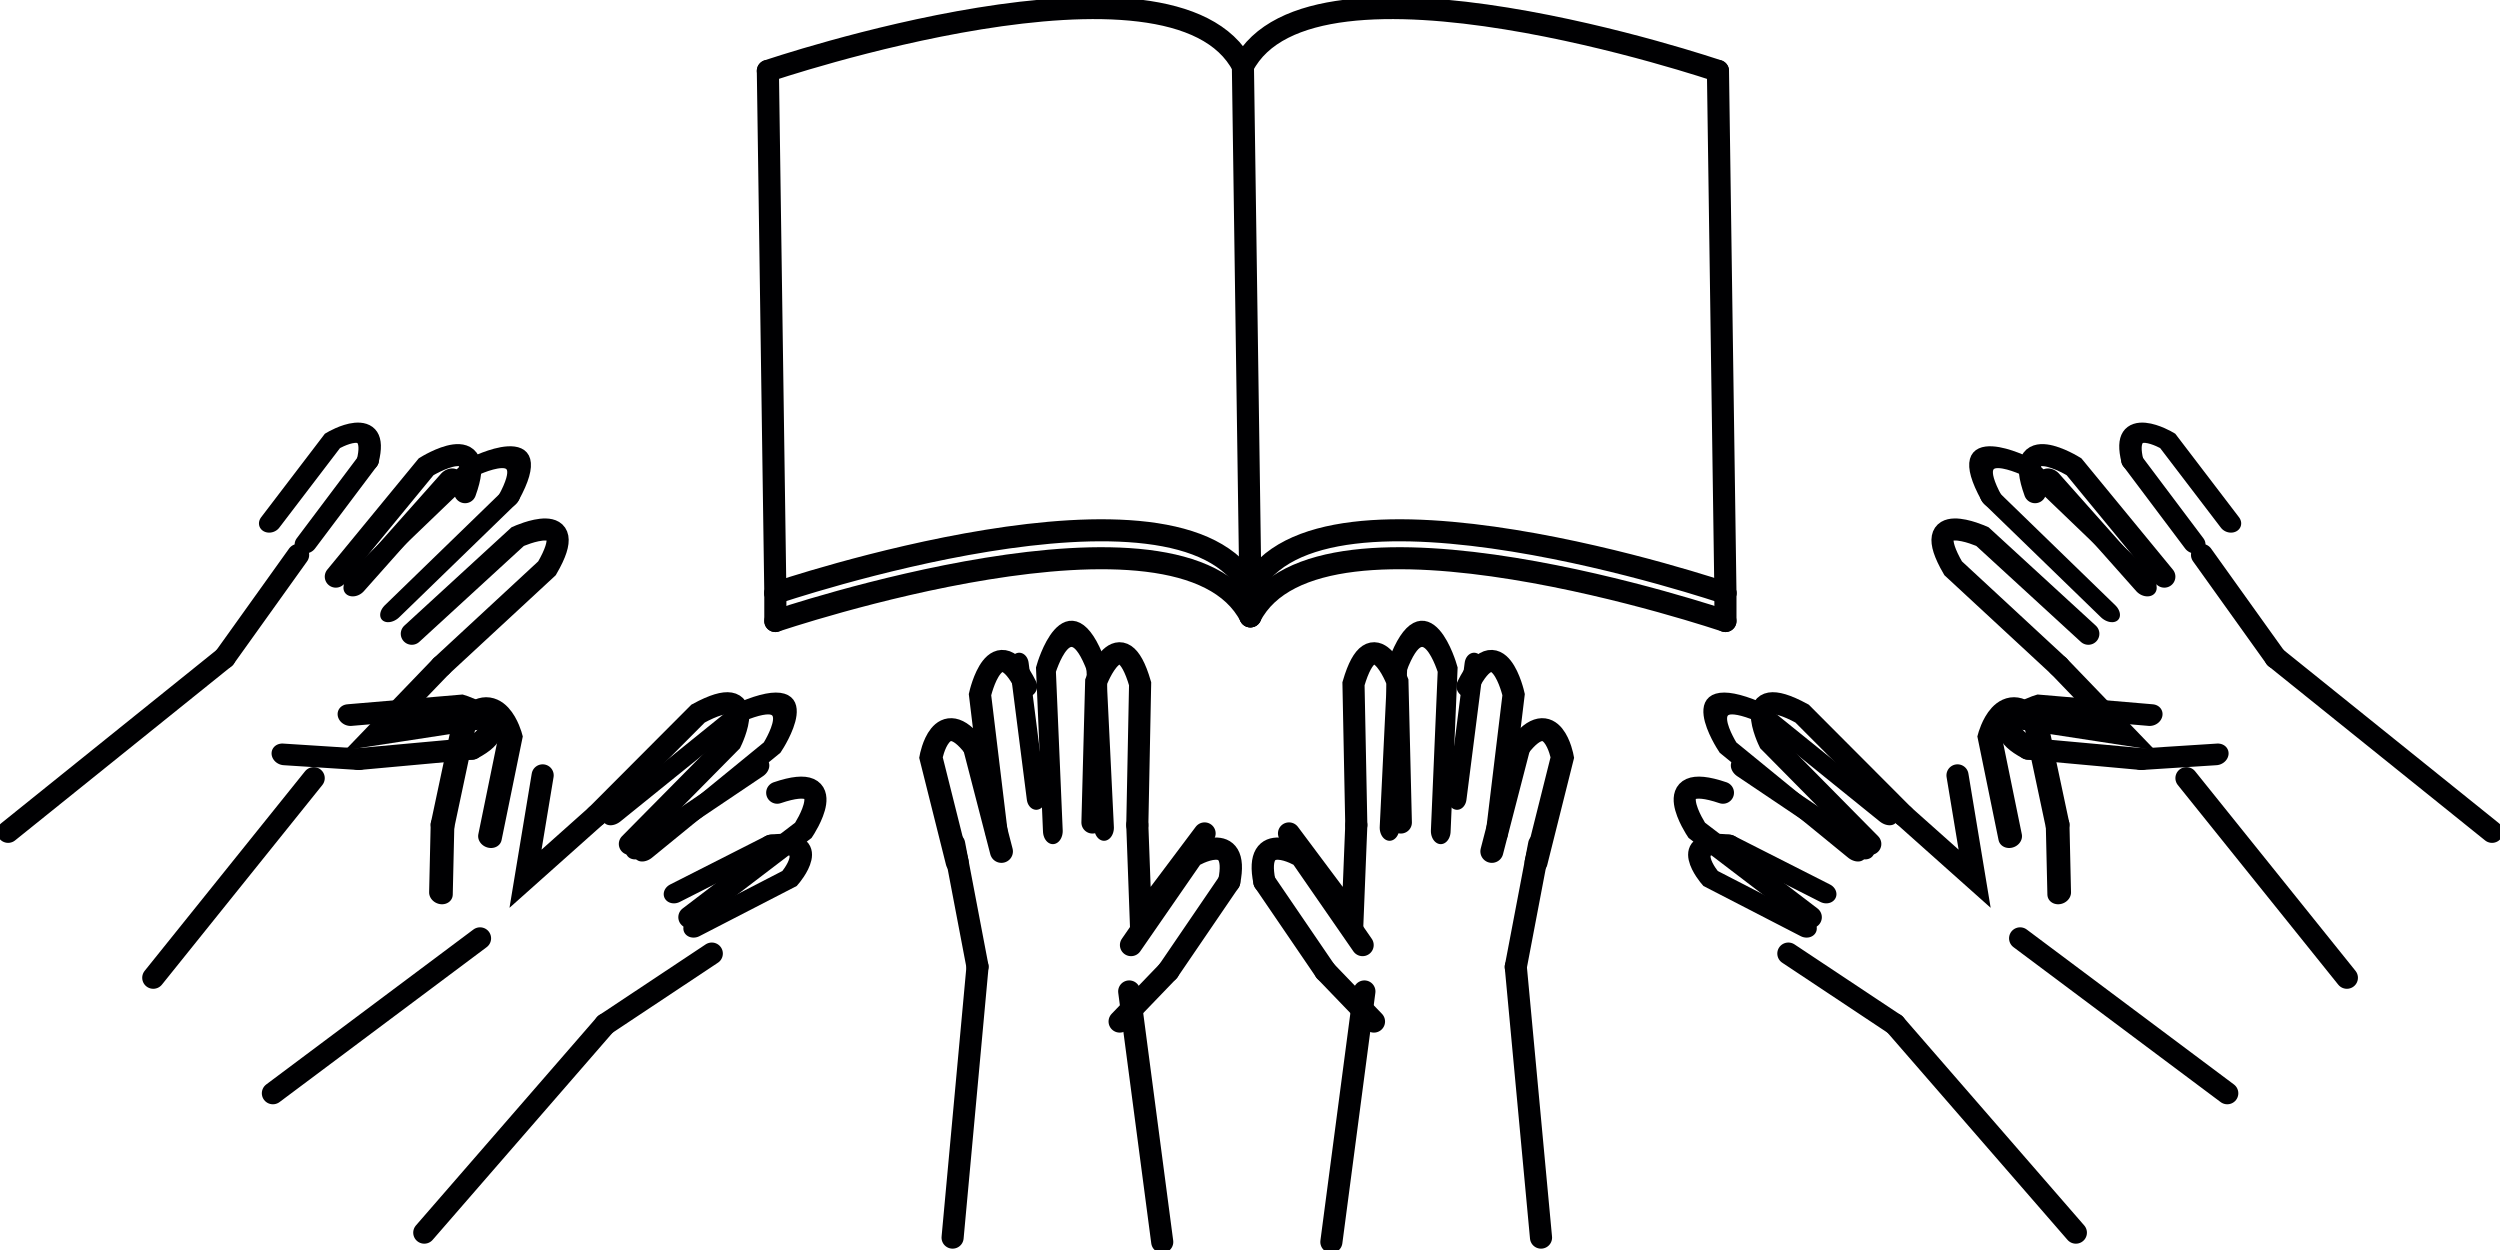 <?xml version="1.0" encoding="UTF-8" standalone="no"?>
<!-- Created with Inkscape (http://www.inkscape.org/) -->

<svg
   width="64"
   height="32"
   viewBox="0 0 16.933 8.467"
   version="1.1"
   id="svg5"
   inkscape:version="1.1.1 (3bf5ae0d25, 2021-09-20, custom)"
   sodipodi:docname="logo.svg"
   xmlns:inkscape="http://www.inkscape.org/namespaces/inkscape"
   xmlns:sodipodi="http://sodipodi.sourceforge.net/DTD/sodipodi-0.dtd"
   xmlns="http://www.w3.org/2000/svg"
   xmlns:svg="http://www.w3.org/2000/svg">
  <sodipodi:namedview
     id="namedview7"
     pagecolor="#ffffff"
     bordercolor="#666666"
     borderopacity="1.0"
     inkscape:pageshadow="2"
     inkscape:pageopacity="0"
     inkscape:pagecheckerboard="false"
     inkscape:document-units="mm"
     showgrid="false"
     inkscape:zoom="22.01221"
     inkscape:cx="23.055386"
     inkscape:cy="21.556218"
     inkscape:window-width="1366"
     inkscape:window-height="695"
     inkscape:window-x="0"
     inkscape:window-y="0"
     inkscape:window-maximized="1"
     inkscape:current-layer="layer1"
     width="8mm"
     showguides="false"
     units="px" />
  <defs
     id="defs2" />
  <g
     inkscape:label="Layer 1"
     inkscape:groupmode="layer"
     id="layer1">
    <g
       id="g11932"
       transform="matrix(2.11,0,0,2.103,0.027,0.028)"
       style="stroke:#000002;stroke-opacity:1;stroke-width:0.071;stroke-miterlimit:4;stroke-dasharray:none">
      <g
         id="g3894"
         transform="matrix(0.008,0,0,0.01,2.735,0.569)"
         style="stroke-width:7.633;stroke-linecap:round;stroke-miterlimit:4;stroke-dasharray:none;stroke:#000002;stroke-opacity:1">
        <path
           style="fill:none;stroke:#000002;stroke-width:7.633;stroke-linecap:round;stroke-linejoin:miter;stroke-miterlimit:4;stroke-dasharray:none;stroke-opacity:1"
           d="m 65.488,155.819 6.831,42.962"
           id="path3719" />
      </g>
      <path
         style="fill:none;stroke:#000002;stroke-width:0.071;stroke-linecap:round;stroke-linejoin:miter;stroke-miterlimit:4;stroke-dasharray:none;stroke-opacity:1"
         d="m 3.494,2.636 0.012,-0.454 c 0,0 0.078,-0.21 0.141,0.007 l -0.009,0.455"
         id="path857-3"
         sodipodi:nodetypes="ccc" />
      <g
         id="g3886"
         transform="matrix(0.008,0,0,0.008,2.754,1.093)"
         style="stroke-width:8.944;stroke-linecap:round;stroke-miterlimit:4;stroke-dasharray:none;stroke:#000002;stroke-opacity:1">
        <path
           style="fill:none;stroke:#000002;stroke-width:8.944;stroke-linecap:round;stroke-linejoin:miter;stroke-miterlimit:4;stroke-dasharray:none;stroke-opacity:1"
           d="m 107.986,242.206 24.642,-35.743 c 0,0 19.156,-11.594 14.743,10.227"
           id="path857-9-06"
           sodipodi:nodetypes="ccc" />
        <path
           style="fill:none;stroke:#000002;stroke-width:8.944;stroke-linecap:round;stroke-linejoin:miter;stroke-miterlimit:4;stroke-dasharray:none;stroke-opacity:1"
           d="m 122.913,252.676 -19.481,20.308"
           id="path2778" />
        <path
           style="fill:none;stroke:#000002;stroke-width:8.944;stroke-linecap:round;stroke-linejoin:miter;stroke-miterlimit:4;stroke-dasharray:none;stroke-opacity:1"
           d="m 147.37,216.689 -24.458,35.986"
           id="path3149" />
      </g>
      <g
         id="g3898"
         transform="matrix(0.009,0,0,0.012,2.716,0.278)"
         style="stroke-width:7.038;stroke-linecap:round;stroke-miterlimit:4;stroke-dasharray:none;stroke:#000002;stroke-opacity:1">
        <path
           style="fill:none;stroke:#000002;stroke-width:7.038;stroke-linecap:round;stroke-linejoin:miter;stroke-miterlimit:4;stroke-dasharray:none;stroke-opacity:1"
           d="m 72.319,198.781 -2.464,-43.344 c 0,0 8.017,-20.907 17.916,-0.967"
           id="path857"
           sodipodi:nodetypes="ccc" />
        <path
           style="fill:none;stroke:#000002;stroke-width:7.038;stroke-linecap:round;stroke-linejoin:miter;stroke-miterlimit:4;stroke-dasharray:none;stroke-opacity:1"
           d="m 87.771,154.47 2.803,43.412"
           id="path3717" />
      </g>
      <path
         style="fill:none;stroke:#000002;stroke-width:0.071;stroke-linecap:round;stroke-linejoin:miter;stroke-miterlimit:4;stroke-dasharray:none;stroke-opacity:1"
         d="m 3.187,2.672 -0.054,-0.448 c 0,0 0.05,-0.225 0.148,-0.027"
         id="path857-9"
         sodipodi:nodetypes="ccc" />
      <g
         id="g3890"
         transform="matrix(0.008,0,0,0.008,2.768,1.118)"
         style="stroke-width:9.225;stroke-linecap:round;stroke-miterlimit:4;stroke-dasharray:none;stroke:#000002;stroke-opacity:1">
        <path
           style="fill:none;stroke:#000002;stroke-width:9.225;stroke-linecap:round;stroke-linejoin:miter;stroke-miterlimit:4;stroke-dasharray:none;stroke-opacity:1"
           d="M 36.461,205.669 25.944,163.548 c 0,0 3.971,-22.037 17.421,-4.296"
           id="path857-9-0"
           sodipodi:nodetypes="ccc" />
        <path
           style="fill:none;stroke:#000002;stroke-width:9.225;stroke-linecap:round;stroke-linejoin:miter;stroke-miterlimit:4;stroke-dasharray:none;stroke-opacity:1"
           d="m 43.364,159.251 10.863,42.124"
           id="path3721" />
      </g>
      <path
         style="fill:none;stroke:#000002;stroke-width:0.071;stroke-linecap:round;stroke-linejoin:miter;stroke-miterlimit:4;stroke-dasharray:none;stroke-opacity:1"
         d="M 3.854,2.671 3.649,2.945 3.638,2.644"
         id="path4244" />
      <g
         id="g3894-1"
         transform="matrix(-0.008,0,0,0.01,5.243,0.569)"
         style="stroke-width:7.633;stroke-linecap:round;stroke-miterlimit:4;stroke-dasharray:none;stroke:#000002;stroke-opacity:1">
        <path
           style="fill:none;stroke:#000002;stroke-width:7.633;stroke-linecap:round;stroke-linejoin:miter;stroke-miterlimit:4;stroke-dasharray:none;stroke-opacity:1"
           d="m 65.488,155.819 6.831,42.962"
           id="path3719-2" />
      </g>
      <path
         style="fill:none;stroke:#000002;stroke-width:0.071;stroke-linecap:round;stroke-linejoin:miter;stroke-miterlimit:4;stroke-dasharray:none;stroke-opacity:1"
         d="M 4.484,2.636 4.473,2.182 c 0,0 -0.078,-0.21 -0.141,0.007 l 0.009,0.455"
         id="path857-3-3"
         sodipodi:nodetypes="ccc" />
      <g
         id="g3886-1"
         transform="matrix(-0.008,0,0,0.008,5.225,1.093)"
         style="stroke-width:8.944;stroke-linecap:round;stroke-miterlimit:4;stroke-dasharray:none;stroke:#000002;stroke-opacity:1">
        <path
           style="fill:none;stroke:#000002;stroke-width:8.944;stroke-linecap:round;stroke-linejoin:miter;stroke-miterlimit:4;stroke-dasharray:none;stroke-opacity:1"
           d="m 107.986,242.206 24.642,-35.743 c 0,0 19.156,-11.594 14.743,10.227"
           id="path857-9-06-9"
           sodipodi:nodetypes="ccc" />
        <path
           style="fill:none;stroke:#000002;stroke-width:8.944;stroke-linecap:round;stroke-linejoin:miter;stroke-miterlimit:4;stroke-dasharray:none;stroke-opacity:1"
           d="m 122.913,252.676 -19.481,20.308"
           id="path2778-4" />
        <path
           style="fill:none;stroke:#000002;stroke-width:8.944;stroke-linecap:round;stroke-linejoin:miter;stroke-miterlimit:4;stroke-dasharray:none;stroke-opacity:1"
           d="m 147.37,216.689 -24.458,35.986"
           id="path3149-7" />
      </g>
      <g
         id="g3898-8"
         transform="matrix(-0.009,0,0,0.012,5.263,0.278)"
         style="stroke-width:7.039;stroke-linecap:round;stroke-miterlimit:4;stroke-dasharray:none;stroke:#000002;stroke-opacity:1">
        <path
           style="fill:none;stroke:#000002;stroke-width:7.039;stroke-linecap:round;stroke-linejoin:miter;stroke-miterlimit:4;stroke-dasharray:none;stroke-opacity:1"
           d="m 72.319,198.781 -2.464,-43.344 c 0,0 8.017,-20.907 17.916,-0.967"
           id="path857-4"
           sodipodi:nodetypes="ccc" />
        <path
           style="fill:none;stroke:#000002;stroke-width:7.039;stroke-linecap:round;stroke-linejoin:miter;stroke-miterlimit:4;stroke-dasharray:none;stroke-opacity:1"
           d="m 87.771,154.47 2.803,43.412"
           id="path3717-5" />
      </g>
      <path
         style="fill:none;stroke:#000002;stroke-width:0.071;stroke-linecap:round;stroke-linejoin:miter;stroke-miterlimit:4;stroke-dasharray:none;stroke-opacity:1"
         d="m 4.792,2.672 0.054,-0.448 c 0,0 -0.05,-0.225 -0.148,-0.027"
         id="path857-9-03"
         sodipodi:nodetypes="ccc" />
      <g
         id="g3890-6"
         transform="matrix(-0.008,0,0,0.008,5.21,1.118)"
         style="stroke-width:9.225;stroke-linecap:round;stroke-miterlimit:4;stroke-dasharray:none;stroke:#000002;stroke-opacity:1">
        <path
           style="fill:none;stroke:#000002;stroke-width:9.225;stroke-linecap:round;stroke-linejoin:miter;stroke-miterlimit:4;stroke-dasharray:none;stroke-opacity:1"
           d="M 36.461,205.669 25.944,163.548 c 0,0 3.971,-22.037 17.421,-4.296"
           id="path857-9-0-1"
           sodipodi:nodetypes="ccc" />
        <path
           style="fill:none;stroke:#000002;stroke-width:9.225;stroke-linecap:round;stroke-linejoin:miter;stroke-miterlimit:4;stroke-dasharray:none;stroke-opacity:1"
           d="m 43.364,159.251 10.863,42.124"
           id="path3721-0" />
      </g>
      <path
         style="fill:none;stroke:#000002;stroke-width:0.071;stroke-linecap:round;stroke-linejoin:miter;stroke-miterlimit:4;stroke-dasharray:none;stroke-opacity:1"
         d="M 4.125,2.671 4.329,2.945 4.341,2.644"
         id="path4244-2" />
      <g
         id="g3894-3"
         transform="matrix(0.006,-0.006,0.008,0.007,3.942,1.762)"
         style="stroke-width:7.633;stroke-linecap:round;stroke-miterlimit:4;stroke-dasharray:none;stroke:#000002;stroke-opacity:1">
        <path
           style="fill:none;stroke:#000002;stroke-width:7.633;stroke-linecap:round;stroke-linejoin:miter;stroke-miterlimit:4;stroke-dasharray:none;stroke-opacity:1"
           d="m 65.488,155.819 6.831,42.962"
           id="path3719-7" />
      </g>
      <path
         style="fill:none;stroke:#000002;stroke-width:0.071;stroke-linecap:round;stroke-linejoin:miter;stroke-miterlimit:4;stroke-dasharray:none;stroke-opacity:1"
         d="M 5.991,2.705 5.667,2.376 c 0,0 -0.099,-0.202 0.105,-0.091 l 0.326,0.328"
         id="path857-3-5"
         sodipodi:nodetypes="ccc" />
      <g
         id="g3886-2"
         transform="matrix(0.006,-0.006,0.006,0.005,4.339,2.12)"
         style="stroke-width:8.944;stroke-linecap:round;stroke-miterlimit:4;stroke-dasharray:none;stroke:#000002;stroke-opacity:1">
        <path
           style="fill:none;stroke:#000002;stroke-width:8.944;stroke-linecap:round;stroke-linejoin:miter;stroke-miterlimit:4;stroke-dasharray:none;stroke-opacity:1"
           d="m 107.986,242.206 24.642,-35.743 c 0,0 19.156,-11.594 14.743,10.227"
           id="path857-9-06-5"
           sodipodi:nodetypes="ccc" />
        <path
           style="fill:none;stroke:#000002;stroke-width:8.944;stroke-linecap:round;stroke-linejoin:miter;stroke-miterlimit:4;stroke-dasharray:none;stroke-opacity:1"
           d="m 122.913,252.676 -19.481,20.308"
           id="path2778-47" />
        <path
           style="fill:none;stroke:#000002;stroke-width:8.944;stroke-linecap:round;stroke-linejoin:miter;stroke-miterlimit:4;stroke-dasharray:none;stroke-opacity:1"
           d="m 147.37,216.689 -24.458,35.986"
           id="path3149-4" />
      </g>
      <g
         id="g3898-4"
         transform="matrix(0.006,-0.006,0.009,0.008,3.716,1.57)"
         style="stroke-width:7.038;stroke-linecap:round;stroke-miterlimit:4;stroke-dasharray:none;stroke:#000002;stroke-opacity:1">
        <path
           style="fill:none;stroke:#000002;stroke-width:7.038;stroke-linecap:round;stroke-linejoin:miter;stroke-miterlimit:4;stroke-dasharray:none;stroke-opacity:1"
           d="m 72.319,198.781 -2.464,-43.344 c 0,0 8.017,-20.907 17.916,-0.967"
           id="path857-30"
           sodipodi:nodetypes="ccc" />
        <path
           style="fill:none;stroke:#000002;stroke-width:7.038;stroke-linecap:round;stroke-linejoin:miter;stroke-miterlimit:4;stroke-dasharray:none;stroke-opacity:1"
           d="m 87.771,154.47 2.803,43.412"
           id="path3717-7" />
      </g>
      <path
         style="fill:none;stroke:#000002;stroke-width:0.071;stroke-linecap:round;stroke-linejoin:miter;stroke-miterlimit:4;stroke-dasharray:none;stroke-opacity:1"
         d="M 5.8,2.941 5.434,2.661 c 0,0 -0.129,-0.194 0.084,-0.121"
         id="path857-9-8"
         sodipodi:nodetypes="ccc" />
      <g
         id="g3890-68"
         transform="matrix(0.005,-0.005,0.006,0.005,4.367,2.128)"
         style="stroke-width:9.225;stroke-linecap:round;stroke-miterlimit:4;stroke-dasharray:none;stroke:#000002;stroke-opacity:1">
        <path
           style="fill:none;stroke:#000002;stroke-width:9.225;stroke-linecap:round;stroke-linejoin:miter;stroke-miterlimit:4;stroke-dasharray:none;stroke-opacity:1"
           d="M 36.461,205.669 25.944,163.548 c 0,0 3.971,-22.037 17.421,-4.296"
           id="path857-9-0-8"
           sodipodi:nodetypes="ccc" />
        <path
           style="fill:none;stroke:#000002;stroke-width:9.225;stroke-linecap:round;stroke-linejoin:miter;stroke-miterlimit:4;stroke-dasharray:none;stroke-opacity:1"
           d="m 43.364,159.251 10.863,42.124"
           id="path3721-4" />
      </g>
      <path
         style="fill:none;stroke:#000002;stroke-width:0.071;stroke-linecap:round;stroke-linejoin:miter;stroke-miterlimit:4;stroke-dasharray:none;stroke-opacity:1"
         d="M 6.271,2.484 6.326,2.817 6.098,2.613"
         id="path4244-4" />
      <g
         id="g3894-1-6"
         transform="matrix(-0.006,0.006,0.008,0.007,5.716,0.047)"
         style="stroke-width:7.633;stroke-linecap:round;stroke-miterlimit:4;stroke-dasharray:none;stroke:#000002;stroke-opacity:1">
        <path
           style="fill:none;stroke:#000002;stroke-width:7.633;stroke-linecap:round;stroke-linejoin:miter;stroke-miterlimit:4;stroke-dasharray:none;stroke-opacity:1"
           d="m 65.488,155.819 6.831,42.962"
           id="path3719-2-8" />
      </g>
      <path
         style="fill:none;stroke:#000002;stroke-width:0.071;stroke-linecap:round;stroke-linejoin:miter;stroke-miterlimit:4;stroke-dasharray:none;stroke-opacity:1"
         d="M 6.691,2.028 6.351,1.715 c 0,0 -0.208,-0.095 -0.094,0.102 l 0.339,0.315"
         id="path857-3-3-2"
         sodipodi:nodetypes="ccc" />
      <g
         id="g3886-1-6"
         transform="matrix(-0.006,0.006,0.006,0.005,6.086,0.431)"
         style="stroke-width:8.944;stroke-linecap:round;stroke-miterlimit:4;stroke-dasharray:none;stroke:#000002;stroke-opacity:1">
        <path
           style="fill:none;stroke:#000002;stroke-width:8.944;stroke-linecap:round;stroke-linejoin:miter;stroke-miterlimit:4;stroke-dasharray:none;stroke-opacity:1"
           d="m 107.986,242.206 24.642,-35.743 c 0,0 19.156,-11.594 14.743,10.227"
           id="path857-9-06-9-6"
           sodipodi:nodetypes="ccc" />
        <path
           style="fill:none;stroke:#000002;stroke-width:8.944;stroke-linecap:round;stroke-linejoin:miter;stroke-miterlimit:4;stroke-dasharray:none;stroke-opacity:1"
           d="m 122.913,252.676 -19.481,20.308"
           id="path2778-4-4" />
        <path
           style="fill:none;stroke:#000002;stroke-width:8.944;stroke-linecap:round;stroke-linejoin:miter;stroke-miterlimit:4;stroke-dasharray:none;stroke-opacity:1"
           d="m 147.37,216.689 -24.458,35.986"
           id="path3149-7-9" />
      </g>
      <g
         id="g3898-8-5"
         transform="matrix(-0.006,0.006,0.009,0.008,5.517,-0.171)"
         style="stroke-width:7.039;stroke-linecap:round;stroke-miterlimit:4;stroke-dasharray:none;stroke:#000002;stroke-opacity:1">
        <path
           style="fill:none;stroke:#000002;stroke-width:7.039;stroke-linecap:round;stroke-linejoin:miter;stroke-miterlimit:4;stroke-dasharray:none;stroke-opacity:1"
           d="m 72.319,198.781 -2.464,-43.344 c 0,0 8.017,-20.907 17.916,-0.967"
           id="path857-4-0"
           sodipodi:nodetypes="ccc" />
        <path
           style="fill:none;stroke:#000002;stroke-width:7.039;stroke-linecap:round;stroke-linejoin:miter;stroke-miterlimit:4;stroke-dasharray:none;stroke-opacity:1"
           d="m 87.771,154.47 2.803,43.412"
           id="path3717-5-4" />
      </g>
      <path
         style="fill:none;stroke:#000002;stroke-width:0.071;stroke-linecap:round;stroke-linejoin:miter;stroke-miterlimit:4;stroke-dasharray:none;stroke-opacity:1"
         d="M 6.935,1.844 6.645,1.49 c 0,0 -0.2,-0.125 -0.125,0.082"
         id="path857-9-03-8"
         sodipodi:nodetypes="ccc" />
      <g
         id="g3890-6-7"
         transform="matrix(-0.005,0.005,0.006,0.005,6.094,0.459)"
         style="stroke-width:9.225;stroke-linecap:round;stroke-miterlimit:4;stroke-dasharray:none;stroke:#000002;stroke-opacity:1">
        <path
           style="fill:none;stroke:#000002;stroke-width:9.225;stroke-linecap:round;stroke-linejoin:miter;stroke-miterlimit:4;stroke-dasharray:none;stroke-opacity:1"
           d="M 36.461,205.669 25.944,163.548 c 0,0 3.971,-22.037 17.421,-4.296"
           id="path857-9-0-1-1"
           sodipodi:nodetypes="ccc" />
        <path
           style="fill:none;stroke:#000002;stroke-width:9.225;stroke-linecap:round;stroke-linejoin:miter;stroke-miterlimit:4;stroke-dasharray:none;stroke-opacity:1"
           d="m 43.364,159.251 10.863,42.124"
           id="path3721-0-7" />
      </g>
      <path
         style="fill:none;stroke:#000002;stroke-width:0.071;stroke-linecap:round;stroke-linejoin:miter;stroke-miterlimit:4;stroke-dasharray:none;stroke-opacity:1"
         d="M 6.463,2.299 6.807,2.352 6.596,2.132"
         id="path4244-2-2" />
      <g
         id="g3894-3-6"
         transform="matrix(-0.006,-0.006,-0.008,0.007,4.058,1.762)"
         style="stroke-width:7.633;stroke-linecap:round;stroke-miterlimit:4;stroke-dasharray:none;stroke:#000002;stroke-opacity:1">
        <path
           style="fill:none;stroke:#000002;stroke-width:7.633;stroke-linecap:round;stroke-linejoin:miter;stroke-miterlimit:4;stroke-dasharray:none;stroke-opacity:1"
           d="m 65.488,155.819 6.831,42.962"
           id="path3719-7-1" />
      </g>
      <path
         style="fill:none;stroke:#000002;stroke-width:0.071;stroke-linecap:round;stroke-linejoin:miter;stroke-miterlimit:4;stroke-dasharray:none;stroke-opacity:1"
         d="M 2.009,2.705 2.333,2.376 c 0,0 0.099,-0.202 -0.105,-0.091 L 1.902,2.613"
         id="path857-3-5-9"
         sodipodi:nodetypes="ccc" />
      <g
         id="g3886-2-4"
         transform="matrix(-0.006,-0.006,-0.006,0.005,3.661,2.12)"
         style="stroke-width:8.944;stroke-linecap:round;stroke-miterlimit:4;stroke-dasharray:none;stroke:#000002;stroke-opacity:1">
        <path
           style="fill:none;stroke:#000002;stroke-width:8.944;stroke-linecap:round;stroke-linejoin:miter;stroke-miterlimit:4;stroke-dasharray:none;stroke-opacity:1"
           d="m 107.986,242.206 24.642,-35.743 c 0,0 19.156,-11.594 14.743,10.227"
           id="path857-9-06-5-9"
           sodipodi:nodetypes="ccc" />
        <path
           style="fill:none;stroke:#000002;stroke-width:8.944;stroke-linecap:round;stroke-linejoin:miter;stroke-miterlimit:4;stroke-dasharray:none;stroke-opacity:1"
           d="m 122.913,252.676 -19.481,20.308"
           id="path2778-47-0" />
        <path
           style="fill:none;stroke:#000002;stroke-width:8.944;stroke-linecap:round;stroke-linejoin:miter;stroke-miterlimit:4;stroke-dasharray:none;stroke-opacity:1"
           d="m 147.37,216.689 -24.458,35.986"
           id="path3149-4-9" />
      </g>
      <g
         id="g3898-4-1"
         transform="matrix(-0.006,-0.006,-0.009,0.008,4.284,1.57)"
         style="stroke-width:7.038;stroke-linecap:round;stroke-miterlimit:4;stroke-dasharray:none;stroke:#000002;stroke-opacity:1">
        <path
           style="fill:none;stroke:#000002;stroke-width:7.038;stroke-linecap:round;stroke-linejoin:miter;stroke-miterlimit:4;stroke-dasharray:none;stroke-opacity:1"
           d="m 72.319,198.781 -2.464,-43.344 c 0,0 8.017,-20.907 17.916,-0.967"
           id="path857-30-7"
           sodipodi:nodetypes="ccc" />
        <path
           style="fill:none;stroke:#000002;stroke-width:7.038;stroke-linecap:round;stroke-linejoin:miter;stroke-miterlimit:4;stroke-dasharray:none;stroke-opacity:1"
           d="m 87.771,154.47 2.803,43.412"
           id="path3717-7-7" />
      </g>
      <path
         style="fill:none;stroke:#000002;stroke-width:0.071;stroke-linecap:round;stroke-linejoin:miter;stroke-miterlimit:4;stroke-dasharray:none;stroke-opacity:1"
         d="M 2.2,2.941 2.566,2.661 c 0,0 0.129,-0.194 -0.084,-0.121"
         id="path857-9-8-1"
         sodipodi:nodetypes="ccc" />
      <g
         id="g3890-68-1"
         transform="matrix(-0.005,-0.005,-0.006,0.005,3.633,2.128)"
         style="stroke-width:9.225;stroke-linecap:round;stroke-miterlimit:4;stroke-dasharray:none;stroke:#000002;stroke-opacity:1">
        <path
           style="fill:none;stroke:#000002;stroke-width:9.225;stroke-linecap:round;stroke-linejoin:miter;stroke-miterlimit:4;stroke-dasharray:none;stroke-opacity:1"
           d="M 36.461,205.669 25.944,163.548 c 0,0 3.971,-22.037 17.421,-4.296"
           id="path857-9-0-8-5"
           sodipodi:nodetypes="ccc" />
        <path
           style="fill:none;stroke:#000002;stroke-width:9.225;stroke-linecap:round;stroke-linejoin:miter;stroke-miterlimit:4;stroke-dasharray:none;stroke-opacity:1"
           d="m 43.364,159.251 10.863,42.124"
           id="path3721-4-9" />
      </g>
      <path
         style="fill:none;stroke:#000002;stroke-width:0.071;stroke-linecap:round;stroke-linejoin:miter;stroke-miterlimit:4;stroke-dasharray:none;stroke-opacity:1"
         d="M 1.729,2.484 1.674,2.817 1.902,2.613"
         id="path4244-4-6" />
      <path
         style="fill:none;stroke:#000002;stroke-width:0.071;stroke-linecap:round;stroke-linejoin:miter;stroke-miterlimit:4;stroke-dasharray:none;stroke-opacity:1"
         d="M 1.93,3.286 1.349,3.957"
         id="path4474-9-7" />
      <g
         id="g3894-1-6-5"
         transform="matrix(0.006,0.006,-0.008,0.007,2.284,0.047)"
         style="stroke-width:7.633;stroke-linecap:round;stroke-miterlimit:4;stroke-dasharray:none;stroke:#000002;stroke-opacity:1">
        <path
           style="fill:none;stroke:#000002;stroke-width:7.633;stroke-linecap:round;stroke-linejoin:miter;stroke-miterlimit:4;stroke-dasharray:none;stroke-opacity:1"
           d="m 65.488,155.819 6.831,42.962"
           id="path3719-2-8-6" />
      </g>
      <path
         style="fill:none;stroke:#000002;stroke-width:0.071;stroke-linecap:round;stroke-linejoin:miter;stroke-miterlimit:4;stroke-dasharray:none;stroke-opacity:1"
         d="M 1.309,2.028 1.649,1.715 c 0,0 0.208,-0.095 0.094,0.102 L 1.404,2.132"
         id="path857-3-3-2-9"
         sodipodi:nodetypes="ccc" />
      <g
         id="g3886-1-6-4"
         transform="matrix(0.006,0.006,-0.006,0.005,1.914,0.431)"
         style="stroke-width:8.944;stroke-linecap:round;stroke-miterlimit:4;stroke-dasharray:none;stroke:#000002;stroke-opacity:1">
        <path
           style="fill:none;stroke:#000002;stroke-width:8.944;stroke-linecap:round;stroke-linejoin:miter;stroke-miterlimit:4;stroke-dasharray:none;stroke-opacity:1"
           d="m 107.986,242.206 24.642,-35.743 c 0,0 19.156,-11.594 14.743,10.227"
           id="path857-9-06-9-6-8"
           sodipodi:nodetypes="ccc" />
        <path
           style="fill:none;stroke:#000002;stroke-width:8.944;stroke-linecap:round;stroke-linejoin:miter;stroke-miterlimit:4;stroke-dasharray:none;stroke-opacity:1"
           d="m 122.913,252.676 -19.481,20.308"
           id="path2778-4-4-1" />
        <path
           style="fill:none;stroke:#000002;stroke-width:8.944;stroke-linecap:round;stroke-linejoin:miter;stroke-miterlimit:4;stroke-dasharray:none;stroke-opacity:1"
           d="m 147.37,216.689 -24.458,35.986"
           id="path3149-7-9-2" />
      </g>
      <g
         id="g3898-8-5-9"
         transform="matrix(0.006,0.006,-0.009,0.008,2.483,-0.171)"
         style="stroke-width:7.039;stroke-linecap:round;stroke-miterlimit:4;stroke-dasharray:none;stroke:#000002;stroke-opacity:1">
        <path
           style="fill:none;stroke:#000002;stroke-width:7.039;stroke-linecap:round;stroke-linejoin:miter;stroke-miterlimit:4;stroke-dasharray:none;stroke-opacity:1"
           d="m 72.319,198.781 -2.464,-43.344 c 0,0 8.017,-20.907 17.916,-0.967"
           id="path857-4-0-3"
           sodipodi:nodetypes="ccc" />
        <path
           style="fill:none;stroke:#000002;stroke-width:7.039;stroke-linecap:round;stroke-linejoin:miter;stroke-miterlimit:4;stroke-dasharray:none;stroke-opacity:1"
           d="m 87.771,154.47 2.803,43.412"
           id="path3717-5-4-9" />
      </g>
      <path
         style="fill:none;stroke:#000002;stroke-width:0.071;stroke-linecap:round;stroke-linejoin:miter;stroke-miterlimit:4;stroke-dasharray:none;stroke-opacity:1"
         d="M 1.065,1.844 1.355,1.49 c 0,0 0.2,-0.125 0.125,0.082"
         id="path857-9-03-8-0"
         sodipodi:nodetypes="ccc" />
      <g
         id="g3890-6-7-8"
         transform="matrix(0.005,0.005,-0.006,0.005,1.906,0.459)"
         style="stroke-width:9.225;stroke-linecap:round;stroke-miterlimit:4;stroke-dasharray:none;stroke:#000002;stroke-opacity:1">
        <path
           style="fill:none;stroke:#000002;stroke-width:9.225;stroke-linecap:round;stroke-linejoin:miter;stroke-miterlimit:4;stroke-dasharray:none;stroke-opacity:1"
           d="M 36.461,205.669 25.944,163.548 c 0,0 3.971,-22.037 17.421,-4.296"
           id="path857-9-0-1-1-8"
           sodipodi:nodetypes="ccc" />
        <path
           style="fill:none;stroke:#000002;stroke-width:9.225;stroke-linecap:round;stroke-linejoin:miter;stroke-miterlimit:4;stroke-dasharray:none;stroke-opacity:1"
           d="m 43.364,159.251 10.863,42.124"
           id="path3721-0-7-5" />
      </g>
      <path
         style="fill:none;stroke:#000002;stroke-width:0.071;stroke-linecap:round;stroke-linejoin:miter;stroke-miterlimit:4;stroke-dasharray:none;stroke-opacity:1"
         d="M 1.537,2.299 1.193,2.352 1.404,2.132"
         id="path4244-2-2-6" />
      <path
         style="fill:none;stroke:#000002;stroke-width:0.071;stroke-linecap:round;stroke-linejoin:miter;stroke-miterlimit:4;stroke-dasharray:none;stroke-opacity:1"
         d="m 2.476,1.897 c 0,0 1.304,-0.445 1.525,-0.015"
         id="path5275" />
      <path
         style="fill:none;stroke:#000002;stroke-width:0.071;stroke-linecap:round;stroke-linejoin:miter;stroke-miterlimit:4;stroke-dasharray:none;stroke-opacity:1"
         d="m 2.476,1.987 c 0,0 1.304,-0.445 1.525,-0.015"
         id="path5275-7" />
      <path
         style="fill:none;stroke:#000002;stroke-width:0.071;stroke-linecap:round;stroke-linejoin:miter;stroke-miterlimit:4;stroke-dasharray:none;stroke-opacity:1"
         d="m 5.526,1.987 c 0,0 -1.304,-0.445 -1.525,-0.015"
         id="path5275-7-5" />
      <path
         style="fill:none;stroke:#000002;stroke-width:0.071;stroke-linecap:round;stroke-linejoin:miter;stroke-miterlimit:4;stroke-dasharray:none;stroke-opacity:1"
         d="m 2.452,0.215 c 0,0 1.304,-0.445 1.525,-0.015"
         id="path5275-5" />
      <path
         style="fill:none;stroke:#000002;stroke-width:0.071;stroke-linecap:round;stroke-linejoin:miter;stroke-miterlimit:4;stroke-dasharray:none;stroke-opacity:1"
         d="m 5.502,0.215 c 0,0 -1.304,-0.445 -1.525,-0.015"
         id="path5275-5-5" />
      <path
         style="fill:none;stroke:#000002;stroke-width:0.071;stroke-linecap:round;stroke-linejoin:miter;stroke-miterlimit:4;stroke-dasharray:none;stroke-opacity:1"
         d="m 5.526,1.897 c 0,0 -1.304,-0.445 -1.525,-0.015"
         id="path5275-5-5-4" />
      <path
         style="fill:none;stroke:#000002;stroke-width:0.071;stroke-linecap:round;stroke-linejoin:miter;stroke-miterlimit:4;stroke-dasharray:none;stroke-opacity:1"
         d="M 2.452,0.215 2.476,1.897"
         id="path5631" />
      <path
         style="fill:none;stroke:#000002;stroke-width:0.071;stroke-linecap:round;stroke-linejoin:miter;stroke-miterlimit:4;stroke-dasharray:none;stroke-opacity:1"
         d="M 5.502,0.215 5.526,1.897"
         id="path5633" />
      <path
         style="fill:none;stroke:#000002;stroke-width:0.071;stroke-linecap:round;stroke-linejoin:miter;stroke-miterlimit:4;stroke-dasharray:none;stroke-opacity:1"
         d="M 3.977,0.2 4.001,1.882"
         id="path5635" />
      <path
         style="fill:none;stroke:#000002;stroke-width:0.071;stroke-linecap:round;stroke-linejoin:miter;stroke-miterlimit:4;stroke-dasharray:none;stroke-opacity:1"
         d="m 2.476,1.897 4.6e-6,0.09"
         id="path6065" />
      <path
         style="fill:none;stroke:#000002;stroke-width:0.071;stroke-linecap:round;stroke-linejoin:miter;stroke-miterlimit:4;stroke-dasharray:none;stroke-opacity:1"
         d="m 4.001,1.882 4.5e-6,0.09"
         id="path6067" />
      <path
         style="fill:none;stroke:#000002;stroke-width:0.071;stroke-linecap:round;stroke-linejoin:miter;stroke-miterlimit:4;stroke-dasharray:none;stroke-opacity:1"
         d="m 5.526,1.897 4e-6,0.09"
         id="path6069" />
      <path
         style="fill:none;stroke:#000002;stroke-width:0.071;stroke-linecap:round;stroke-linejoin:miter;stroke-miterlimit:4;stroke-dasharray:none;stroke-opacity:1"
         d="M 1.528,3.009 0.863,3.508"
         id="path7459" />
      <path
         style="fill:none;stroke:#000002;stroke-width:0.071;stroke-linecap:round;stroke-linejoin:miter;stroke-miterlimit:4;stroke-dasharray:none;stroke-opacity:1"
         d="M 2.272,3.058 1.93,3.286"
         id="path7734" />
      <path
         style="fill:none;stroke:#000002;stroke-width:0.071;stroke-linecap:round;stroke-linejoin:miter;stroke-miterlimit:4;stroke-dasharray:none;stroke-opacity:1"
         d="M 0.944,1.774 0.708,2.105"
         id="path8126" />
      <path
         style="fill:none;stroke:#000002;stroke-width:0.071;stroke-linecap:round;stroke-linejoin:miter;stroke-miterlimit:4;stroke-dasharray:none;stroke-opacity:1"
         d="M 0.708,2.105 0.013,2.666"
         id="path8403" />
      <path
         style="fill:none;stroke:#000002;stroke-width:0.071;stroke-linecap:round;stroke-linejoin:miter;stroke-miterlimit:4;stroke-dasharray:none;stroke-opacity:1"
         d="M 0.479,3.136 0.994,2.493"
         id="path8405" />
      <path
         style="fill:none;stroke:#000002;stroke-width:0.071;stroke-linecap:round;stroke-linejoin:miter;stroke-miterlimit:4;stroke-dasharray:none;stroke-opacity:1"
         d="M 7.056,1.774 7.292,2.105"
         id="path9729" />
      <path
         style="fill:none;stroke:#000002;stroke-width:0.071;stroke-linecap:round;stroke-linejoin:miter;stroke-miterlimit:4;stroke-dasharray:none;stroke-opacity:1"
         d="M 6.07,3.286 5.728,3.058"
         id="path9731" />
      <path
         style="fill:none;stroke:#000002;stroke-width:0.071;stroke-linecap:round;stroke-linejoin:miter;stroke-miterlimit:4;stroke-dasharray:none;stroke-opacity:1"
         d="m 3.05,2.705 0.075,0.395"
         id="path9733" />
      <path
         style="fill:none;stroke:#000002;stroke-width:0.071;stroke-linecap:round;stroke-linejoin:miter;stroke-miterlimit:4;stroke-dasharray:none;stroke-opacity:1"
         d="m 4.853,3.101 0.075,-0.395"
         id="path9737" />
      <path
         style="fill:none;stroke:#000002;stroke-width:0.071;stroke-linecap:round;stroke-linejoin:miter;stroke-miterlimit:4;stroke-dasharray:none;stroke-opacity:1"
         d="M 3.125,3.101 3.045,3.973"
         id="path10500" />
      <path
         style="fill:none;stroke:#000002;stroke-width:0.071;stroke-linecap:round;stroke-linejoin:miter;stroke-miterlimit:4;stroke-dasharray:none;stroke-opacity:1"
         d="m 3.612,3.18 0.106,0.807"
         id="path10502" />
      <path
         style="fill:none;stroke:#000002;stroke-width:0.071;stroke-linecap:round;stroke-linejoin:miter;stroke-miterlimit:4;stroke-dasharray:none;stroke-opacity:1"
         d="M 4.367,3.18 4.261,3.987"
         id="path10504" />
      <path
         style="fill:none;stroke:#000002;stroke-width:0.071;stroke-linecap:round;stroke-linejoin:miter;stroke-miterlimit:4;stroke-dasharray:none;stroke-opacity:1"
         d="m 4.853,3.101 0.081,0.872"
         id="path10506" />
      <path
         style="fill:none;stroke:#000002;stroke-width:0.071;stroke-linecap:round;stroke-linejoin:miter;stroke-miterlimit:4;stroke-dasharray:none;stroke-opacity:1"
         d="M 6.07,3.286 6.651,3.957"
         id="path10508" />
      <path
         style="fill:none;stroke:#000002;stroke-width:0.071;stroke-linecap:round;stroke-linejoin:miter;stroke-miterlimit:4;stroke-dasharray:none;stroke-opacity:1"
         d="M 6.472,3.009 7.137,3.508"
         id="path10510" />
      <path
         style="fill:none;stroke:#000002;stroke-width:0.071;stroke-linecap:round;stroke-linejoin:miter;stroke-miterlimit:4;stroke-dasharray:none;stroke-opacity:1"
         d="M 7.006,2.493 7.521,3.136"
         id="path10512" />
      <path
         style="fill:none;stroke:#000002;stroke-width:0.071;stroke-linecap:round;stroke-linejoin:miter;stroke-miterlimit:4;stroke-dasharray:none;stroke-opacity:1"
         d="M 7.292,2.105 7.987,2.666"
         id="path10514" />
    </g>
  </g>
</svg>
